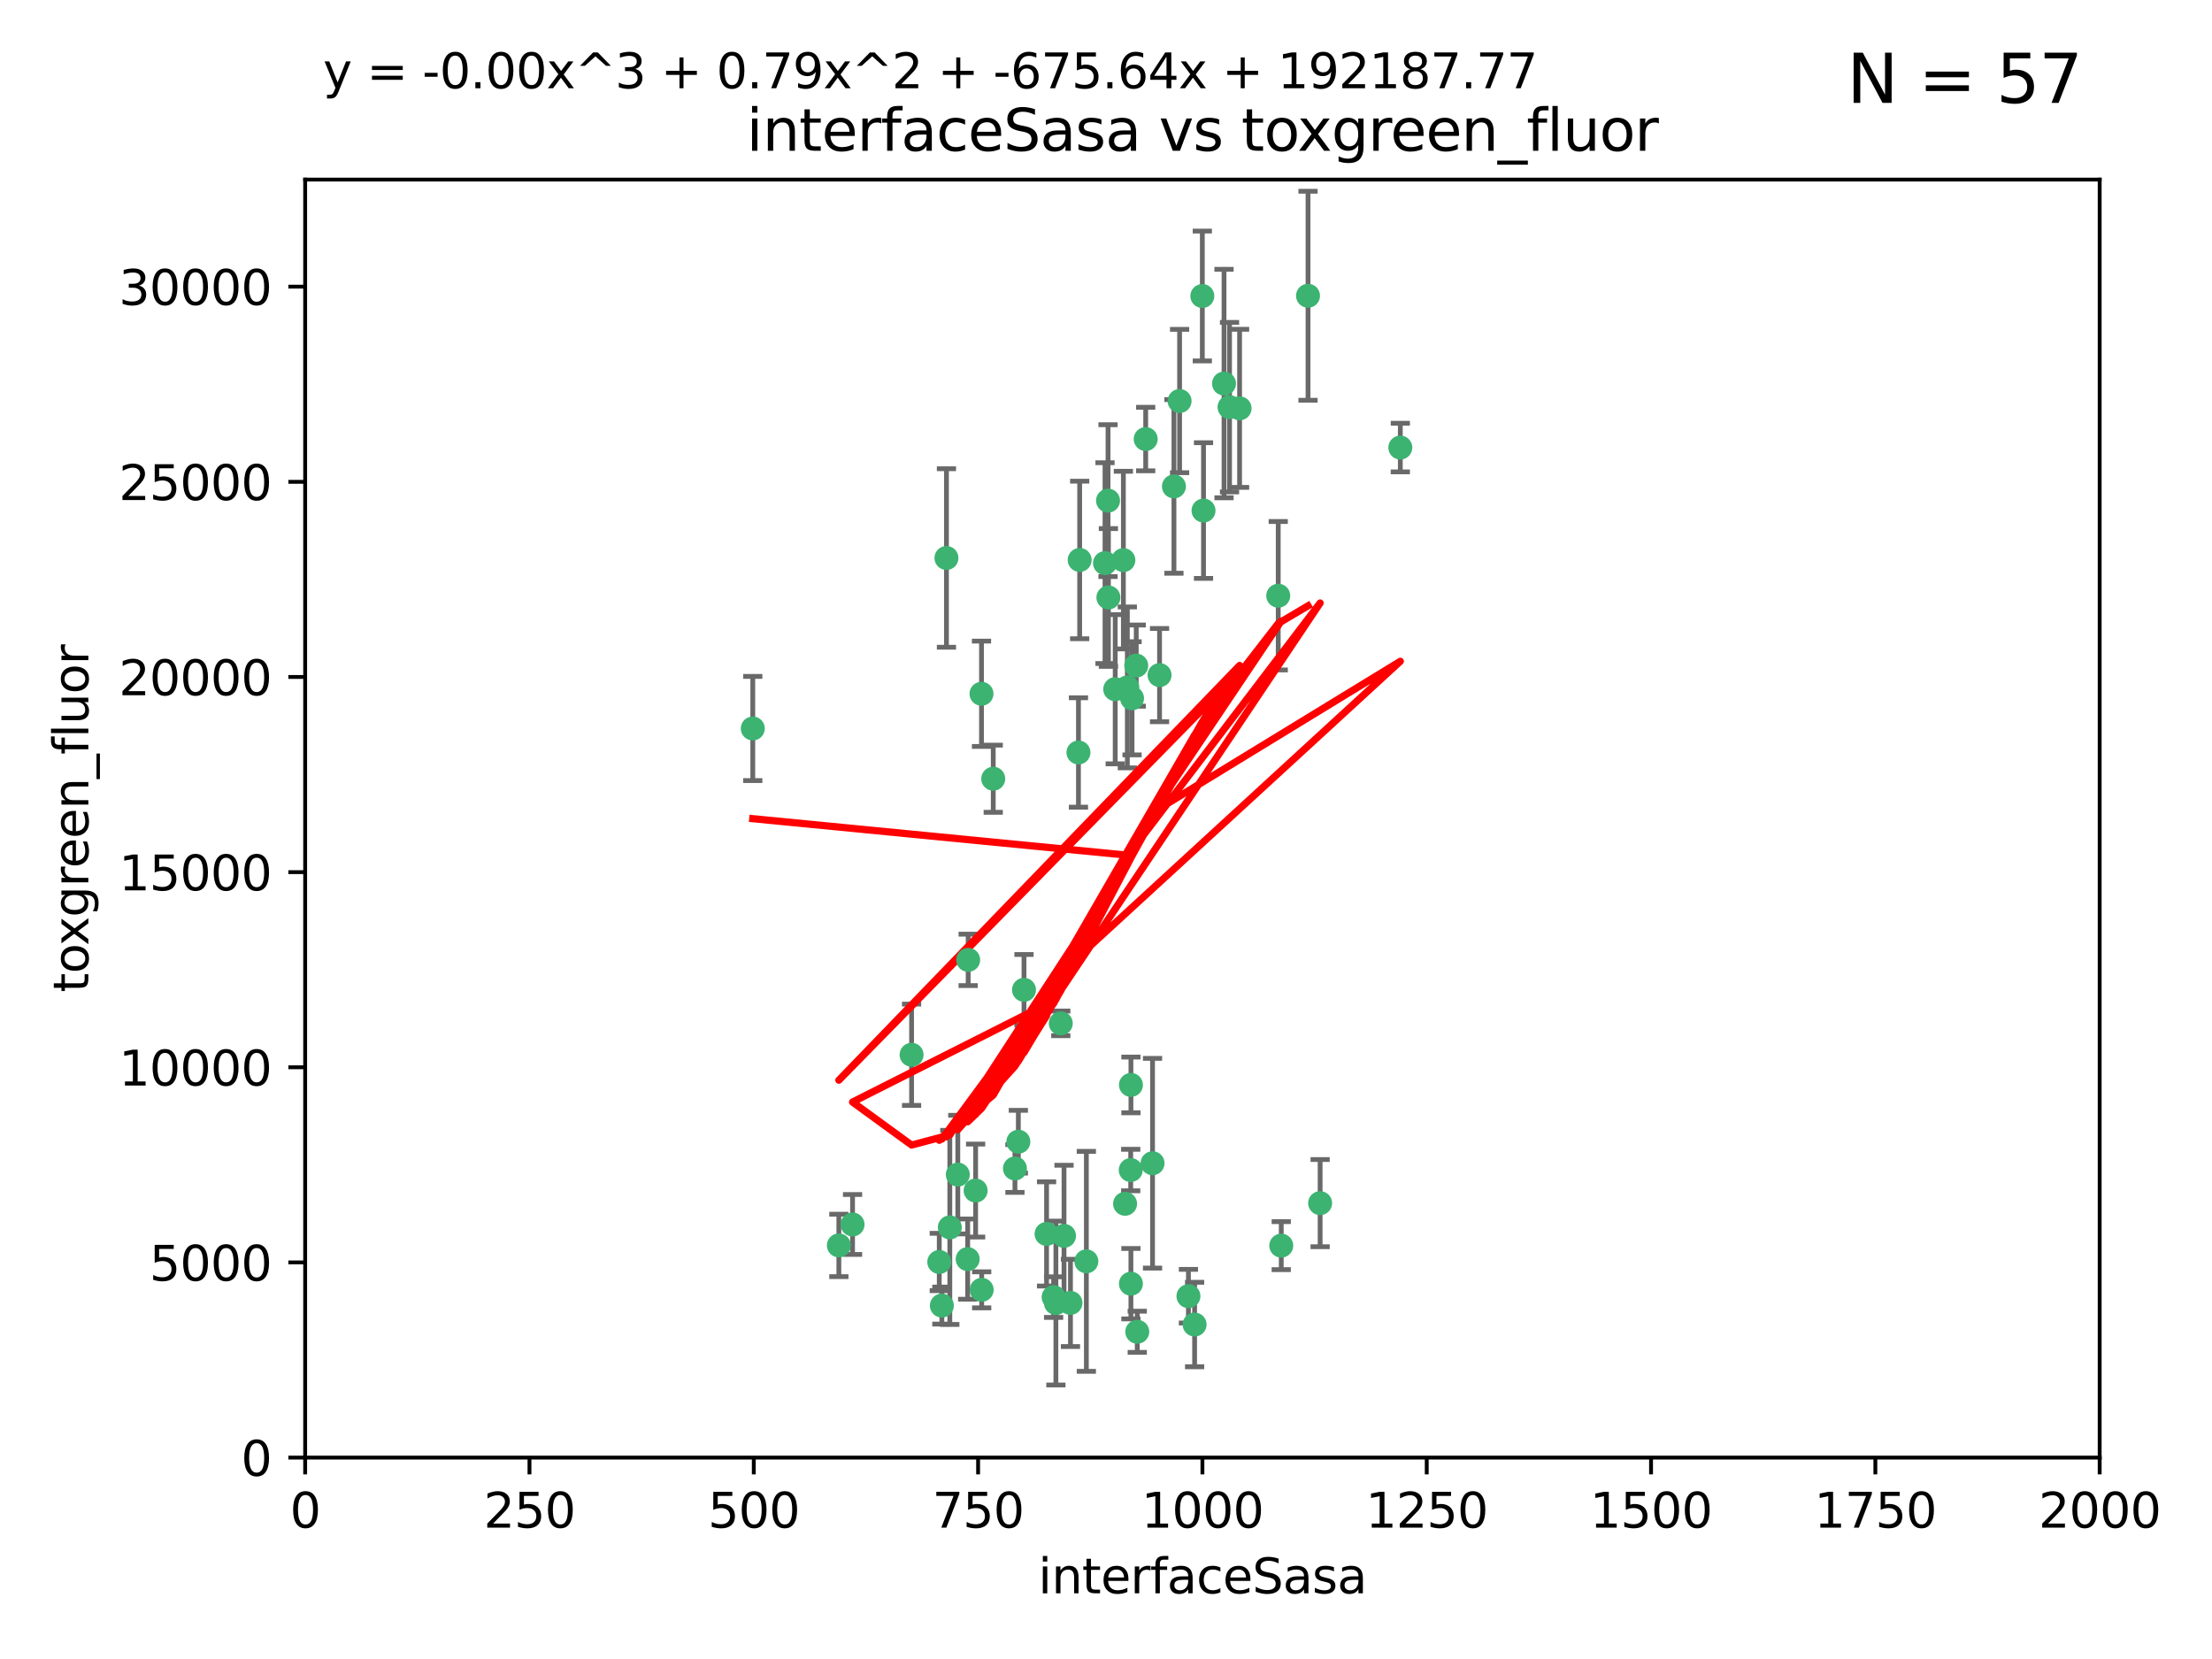 <?xml version="1.0" encoding="utf-8" standalone="no"?>
<!DOCTYPE svg PUBLIC "-//W3C//DTD SVG 1.1//EN"
  "http://www.w3.org/Graphics/SVG/1.1/DTD/svg11.dtd">
<svg xmlns:xlink="http://www.w3.org/1999/xlink" width="460.8pt" height="345.6pt" viewBox="0 0 460.8 345.6" xmlns="http://www.w3.org/2000/svg" version="1.1">
 <defs>
  <style type="text/css">*{stroke-linejoin: round; stroke-linecap: butt}</style>
 </defs>
 <g id="figure_1">
  <g id="patch_1">
   <path d="M 0 345.6 
L 460.8 345.6 
L 460.8 0 
L 0 0 
z
" style="fill: #ffffff"/>
  </g>
  <g id="axes_1">
   <g id="patch_2">
    <path d="M 63.571 303.64 
L 437.4 303.64 
L 437.4 37.411 
L 63.571 37.411 
z
" style="fill: #ffffff"/>
   </g>
   <g id="PathCollection_1">
    <defs>
     <path id="m938a0f639f" d="M 0 1.118 
C 0.297 1.118 0.581 1 0.791 0.791 
C 1 0.581 1.118 0.297 1.118 0 
C 1.118 -0.297 1 -0.581 0.791 -0.791 
C 0.581 -1 0.297 -1.118 0 -1.118 
C -0.297 -1.118 -0.581 -1 -0.791 -0.791 
C -1 -0.581 -1.118 -0.297 -1.118 0 
C -1.118 0.297 -1 0.581 -0.791 0.791 
C -0.581 1 -0.297 1.118 0 1.118 
z
" style="stroke: #3cb371"/>
    </defs>
    <g clip-path="url(#p822c882120)">
     <use xlink:href="#m938a0f639f" x="272.484" y="61.614" style="fill: #3cb371; stroke: #3cb371"/>
     <use xlink:href="#m938a0f639f" x="266.28" y="124.1" style="fill: #3cb371; stroke: #3cb371"/>
     <use xlink:href="#m938a0f639f" x="250.716" y="106.358" style="fill: #3cb371; stroke: #3cb371"/>
     <use xlink:href="#m938a0f639f" x="254.987" y="79.9" style="fill: #3cb371; stroke: #3cb371"/>
     <use xlink:href="#m938a0f639f" x="174.75" y="259.442" style="fill: #3cb371; stroke: #3cb371"/>
     <use xlink:href="#m938a0f639f" x="258.229" y="85.062" style="fill: #3cb371; stroke: #3cb371"/>
     <use xlink:href="#m938a0f639f" x="241.557" y="140.634" style="fill: #3cb371; stroke: #3cb371"/>
     <use xlink:href="#m938a0f639f" x="230.194" y="117.306" style="fill: #3cb371; stroke: #3cb371"/>
     <use xlink:href="#m938a0f639f" x="244.553" y="101.33" style="fill: #3cb371; stroke: #3cb371"/>
     <use xlink:href="#m938a0f639f" x="232.318" y="143.574" style="fill: #3cb371; stroke: #3cb371"/>
     <use xlink:href="#m938a0f639f" x="256.134" y="84.817" style="fill: #3cb371; stroke: #3cb371"/>
     <use xlink:href="#m938a0f639f" x="234.02" y="116.682" style="fill: #3cb371; stroke: #3cb371"/>
     <use xlink:href="#m938a0f639f" x="238.669" y="91.463" style="fill: #3cb371; stroke: #3cb371"/>
     <use xlink:href="#m938a0f639f" x="245.731" y="83.54" style="fill: #3cb371; stroke: #3cb371"/>
     <use xlink:href="#m938a0f639f" x="266.908" y="259.488" style="fill: #3cb371; stroke: #3cb371"/>
     <use xlink:href="#m938a0f639f" x="240.095" y="242.324" style="fill: #3cb371; stroke: #3cb371"/>
     <use xlink:href="#m938a0f639f" x="291.711" y="93.237" style="fill: #3cb371; stroke: #3cb371"/>
     <use xlink:href="#m938a0f639f" x="224.916" y="116.65" style="fill: #3cb371; stroke: #3cb371"/>
     <use xlink:href="#m938a0f639f" x="250.465" y="61.664" style="fill: #3cb371; stroke: #3cb371"/>
     <use xlink:href="#m938a0f639f" x="204.462" y="144.527" style="fill: #3cb371; stroke: #3cb371"/>
     <use xlink:href="#m938a0f639f" x="201.688" y="199.958" style="fill: #3cb371; stroke: #3cb371"/>
     <use xlink:href="#m938a0f639f" x="230.822" y="104.293" style="fill: #3cb371; stroke: #3cb371"/>
     <use xlink:href="#m938a0f639f" x="224.662" y="156.754" style="fill: #3cb371; stroke: #3cb371"/>
     <use xlink:href="#m938a0f639f" x="204.503" y="268.694" style="fill: #3cb371; stroke: #3cb371"/>
     <use xlink:href="#m938a0f639f" x="275.007" y="250.635" style="fill: #3cb371; stroke: #3cb371"/>
     <use xlink:href="#m938a0f639f" x="236.699" y="138.657" style="fill: #3cb371; stroke: #3cb371"/>
     <use xlink:href="#m938a0f639f" x="230.901" y="124.464" style="fill: #3cb371; stroke: #3cb371"/>
     <use xlink:href="#m938a0f639f" x="234.375" y="250.767" style="fill: #3cb371; stroke: #3cb371"/>
     <use xlink:href="#m938a0f639f" x="221.654" y="257.451" style="fill: #3cb371; stroke: #3cb371"/>
     <use xlink:href="#m938a0f639f" x="212.14" y="237.838" style="fill: #3cb371; stroke: #3cb371"/>
     <use xlink:href="#m938a0f639f" x="195.666" y="262.896" style="fill: #3cb371; stroke: #3cb371"/>
     <use xlink:href="#m938a0f639f" x="206.91" y="162.223" style="fill: #3cb371; stroke: #3cb371"/>
     <use xlink:href="#m938a0f639f" x="235.596" y="226.007" style="fill: #3cb371; stroke: #3cb371"/>
     <use xlink:href="#m938a0f639f" x="247.573" y="270.018" style="fill: #3cb371; stroke: #3cb371"/>
     <use xlink:href="#m938a0f639f" x="235.59" y="267.417" style="fill: #3cb371; stroke: #3cb371"/>
     <use xlink:href="#m938a0f639f" x="201.587" y="262.293" style="fill: #3cb371; stroke: #3cb371"/>
     <use xlink:href="#m938a0f639f" x="236.912" y="277.431" style="fill: #3cb371; stroke: #3cb371"/>
     <use xlink:href="#m938a0f639f" x="219.488" y="270.21" style="fill: #3cb371; stroke: #3cb371"/>
     <use xlink:href="#m938a0f639f" x="196.206" y="271.976" style="fill: #3cb371; stroke: #3cb371"/>
     <use xlink:href="#m938a0f639f" x="226.308" y="262.761" style="fill: #3cb371; stroke: #3cb371"/>
     <use xlink:href="#m938a0f639f" x="203.241" y="248.016" style="fill: #3cb371; stroke: #3cb371"/>
     <use xlink:href="#m938a0f639f" x="248.859" y="275.924" style="fill: #3cb371; stroke: #3cb371"/>
     <use xlink:href="#m938a0f639f" x="220.981" y="213.19" style="fill: #3cb371; stroke: #3cb371"/>
     <use xlink:href="#m938a0f639f" x="213.318" y="206.203" style="fill: #3cb371; stroke: #3cb371"/>
     <use xlink:href="#m938a0f639f" x="235.826" y="145.468" style="fill: #3cb371; stroke: #3cb371"/>
     <use xlink:href="#m938a0f639f" x="219.963" y="271.445" style="fill: #3cb371; stroke: #3cb371"/>
     <use xlink:href="#m938a0f639f" x="177.602" y="255.08" style="fill: #3cb371; stroke: #3cb371"/>
     <use xlink:href="#m938a0f639f" x="189.899" y="219.726" style="fill: #3cb371; stroke: #3cb371"/>
     <use xlink:href="#m938a0f639f" x="197.864" y="255.69" style="fill: #3cb371; stroke: #3cb371"/>
     <use xlink:href="#m938a0f639f" x="234.846" y="143.2" style="fill: #3cb371; stroke: #3cb371"/>
     <use xlink:href="#m938a0f639f" x="223" y="271.416" style="fill: #3cb371; stroke: #3cb371"/>
     <use xlink:href="#m938a0f639f" x="197.163" y="116.24" style="fill: #3cb371; stroke: #3cb371"/>
     <use xlink:href="#m938a0f639f" x="218.019" y="257.051" style="fill: #3cb371; stroke: #3cb371"/>
     <use xlink:href="#m938a0f639f" x="211.432" y="243.416" style="fill: #3cb371; stroke: #3cb371"/>
     <use xlink:href="#m938a0f639f" x="199.529" y="244.691" style="fill: #3cb371; stroke: #3cb371"/>
     <use xlink:href="#m938a0f639f" x="235.549" y="243.742" style="fill: #3cb371; stroke: #3cb371"/>
     <use xlink:href="#m938a0f639f" x="156.817" y="151.755" style="fill: #3cb371; stroke: #3cb371"/>
    </g>
   </g>
   <g id="matplotlib.axis_1">
    <g id="xtick_1">
     <g id="line2d_1">
      <defs>
       <path id="mab6f83a960" d="M 0 0 
L 0 3.5 
" style="stroke: #000000; stroke-width: 0.8"/>
      </defs>
      <g>
       <use xlink:href="#mab6f83a960" x="63.571" y="303.64" style="stroke: #000000; stroke-width: 0.8"/>
      </g>
     </g>
     <g id="text_1">
      <!-- 0 -->
      <g transform="translate(60.39 318.238)scale(0.1 -0.1)">
       <defs>
        <path id="DejaVuSans-30" d="M 2034 4250 
Q 1547 4250 1301 3770 
Q 1056 3291 1056 2328 
Q 1056 1369 1301 889 
Q 1547 409 2034 409 
Q 2525 409 2770 889 
Q 3016 1369 3016 2328 
Q 3016 3291 2770 3770 
Q 2525 4250 2034 4250 
z
M 2034 4750 
Q 2819 4750 3233 4129 
Q 3647 3509 3647 2328 
Q 3647 1150 3233 529 
Q 2819 -91 2034 -91 
Q 1250 -91 836 529 
Q 422 1150 422 2328 
Q 422 3509 836 4129 
Q 1250 4750 2034 4750 
z
" transform="scale(0.016)"/>
       </defs>
       <use xlink:href="#DejaVuSans-30"/>
      </g>
     </g>
    </g>
    <g id="xtick_2">
     <g id="line2d_2">
      <g>
       <use xlink:href="#mab6f83a960" x="110.3" y="303.64" style="stroke: #000000; stroke-width: 0.8"/>
      </g>
     </g>
     <g id="text_2">
      <!-- 250 -->
      <g transform="translate(100.756 318.238)scale(0.1 -0.1)">
       <defs>
        <path id="DejaVuSans-32" d="M 1228 531 
L 3431 531 
L 3431 0 
L 469 0 
L 469 531 
Q 828 903 1448 1529 
Q 2069 2156 2228 2338 
Q 2531 2678 2651 2914 
Q 2772 3150 2772 3378 
Q 2772 3750 2511 3984 
Q 2250 4219 1831 4219 
Q 1534 4219 1204 4116 
Q 875 4013 500 3803 
L 500 4441 
Q 881 4594 1212 4672 
Q 1544 4750 1819 4750 
Q 2544 4750 2975 4387 
Q 3406 4025 3406 3419 
Q 3406 3131 3298 2873 
Q 3191 2616 2906 2266 
Q 2828 2175 2409 1742 
Q 1991 1309 1228 531 
z
" transform="scale(0.016)"/>
        <path id="DejaVuSans-35" d="M 691 4666 
L 3169 4666 
L 3169 4134 
L 1269 4134 
L 1269 2991 
Q 1406 3038 1543 3061 
Q 1681 3084 1819 3084 
Q 2600 3084 3056 2656 
Q 3513 2228 3513 1497 
Q 3513 744 3044 326 
Q 2575 -91 1722 -91 
Q 1428 -91 1123 -41 
Q 819 9 494 109 
L 494 744 
Q 775 591 1075 516 
Q 1375 441 1709 441 
Q 2250 441 2565 725 
Q 2881 1009 2881 1497 
Q 2881 1984 2565 2268 
Q 2250 2553 1709 2553 
Q 1456 2553 1204 2497 
Q 953 2441 691 2322 
L 691 4666 
z
" transform="scale(0.016)"/>
       </defs>
       <use xlink:href="#DejaVuSans-32"/>
       <use xlink:href="#DejaVuSans-35" x="63.623"/>
       <use xlink:href="#DejaVuSans-30" x="127.246"/>
      </g>
     </g>
    </g>
    <g id="xtick_3">
     <g id="line2d_3">
      <g>
       <use xlink:href="#mab6f83a960" x="157.028" y="303.64" style="stroke: #000000; stroke-width: 0.8"/>
      </g>
     </g>
     <g id="text_3">
      <!-- 500 -->
      <g transform="translate(147.485 318.238)scale(0.1 -0.1)">
       <use xlink:href="#DejaVuSans-35"/>
       <use xlink:href="#DejaVuSans-30" x="63.623"/>
       <use xlink:href="#DejaVuSans-30" x="127.246"/>
      </g>
     </g>
    </g>
    <g id="xtick_4">
     <g id="line2d_4">
      <g>
       <use xlink:href="#mab6f83a960" x="203.757" y="303.64" style="stroke: #000000; stroke-width: 0.8"/>
      </g>
     </g>
     <g id="text_4">
      <!-- 750 -->
      <g transform="translate(194.213 318.238)scale(0.1 -0.1)">
       <defs>
        <path id="DejaVuSans-37" d="M 525 4666 
L 3525 4666 
L 3525 4397 
L 1831 0 
L 1172 0 
L 2766 4134 
L 525 4134 
L 525 4666 
z
" transform="scale(0.016)"/>
       </defs>
       <use xlink:href="#DejaVuSans-37"/>
       <use xlink:href="#DejaVuSans-35" x="63.623"/>
       <use xlink:href="#DejaVuSans-30" x="127.246"/>
      </g>
     </g>
    </g>
    <g id="xtick_5">
     <g id="line2d_5">
      <g>
       <use xlink:href="#mab6f83a960" x="250.486" y="303.64" style="stroke: #000000; stroke-width: 0.8"/>
      </g>
     </g>
     <g id="text_5">
      <!-- 1000 -->
      <g transform="translate(237.761 318.238)scale(0.1 -0.1)">
       <defs>
        <path id="DejaVuSans-31" d="M 794 531 
L 1825 531 
L 1825 4091 
L 703 3866 
L 703 4441 
L 1819 4666 
L 2450 4666 
L 2450 531 
L 3481 531 
L 3481 0 
L 794 0 
L 794 531 
z
" transform="scale(0.016)"/>
       </defs>
       <use xlink:href="#DejaVuSans-31"/>
       <use xlink:href="#DejaVuSans-30" x="63.623"/>
       <use xlink:href="#DejaVuSans-30" x="127.246"/>
       <use xlink:href="#DejaVuSans-30" x="190.869"/>
      </g>
     </g>
    </g>
    <g id="xtick_6">
     <g id="line2d_6">
      <g>
       <use xlink:href="#mab6f83a960" x="297.214" y="303.64" style="stroke: #000000; stroke-width: 0.8"/>
      </g>
     </g>
     <g id="text_6">
      <!-- 1250 -->
      <g transform="translate(284.489 318.238)scale(0.1 -0.1)">
       <use xlink:href="#DejaVuSans-31"/>
       <use xlink:href="#DejaVuSans-32" x="63.623"/>
       <use xlink:href="#DejaVuSans-35" x="127.246"/>
       <use xlink:href="#DejaVuSans-30" x="190.869"/>
      </g>
     </g>
    </g>
    <g id="xtick_7">
     <g id="line2d_7">
      <g>
       <use xlink:href="#mab6f83a960" x="343.943" y="303.64" style="stroke: #000000; stroke-width: 0.8"/>
      </g>
     </g>
     <g id="text_7">
      <!-- 1500 -->
      <g transform="translate(331.218 318.238)scale(0.1 -0.1)">
       <use xlink:href="#DejaVuSans-31"/>
       <use xlink:href="#DejaVuSans-35" x="63.623"/>
       <use xlink:href="#DejaVuSans-30" x="127.246"/>
       <use xlink:href="#DejaVuSans-30" x="190.869"/>
      </g>
     </g>
    </g>
    <g id="xtick_8">
     <g id="line2d_8">
      <g>
       <use xlink:href="#mab6f83a960" x="390.671" y="303.64" style="stroke: #000000; stroke-width: 0.8"/>
      </g>
     </g>
     <g id="text_8">
      <!-- 1750 -->
      <g transform="translate(377.946 318.238)scale(0.1 -0.1)">
       <use xlink:href="#DejaVuSans-31"/>
       <use xlink:href="#DejaVuSans-37" x="63.623"/>
       <use xlink:href="#DejaVuSans-35" x="127.246"/>
       <use xlink:href="#DejaVuSans-30" x="190.869"/>
      </g>
     </g>
    </g>
    <g id="xtick_9">
     <g id="line2d_9">
      <g>
       <use xlink:href="#mab6f83a960" x="437.4" y="303.64" style="stroke: #000000; stroke-width: 0.8"/>
      </g>
     </g>
     <g id="text_9">
      <!-- 2000 -->
      <g transform="translate(424.675 318.238)scale(0.1 -0.1)">
       <use xlink:href="#DejaVuSans-32"/>
       <use xlink:href="#DejaVuSans-30" x="63.623"/>
       <use xlink:href="#DejaVuSans-30" x="127.246"/>
       <use xlink:href="#DejaVuSans-30" x="190.869"/>
      </g>
     </g>
    </g>
    <g id="text_10">
     <!-- interfaceSasa -->
     <g transform="translate(216.279 331.917)scale(0.1 -0.1)">
      <defs>
       <path id="DejaVuSans-69" d="M 603 3500 
L 1178 3500 
L 1178 0 
L 603 0 
L 603 3500 
z
M 603 4863 
L 1178 4863 
L 1178 4134 
L 603 4134 
L 603 4863 
z
" transform="scale(0.016)"/>
       <path id="DejaVuSans-6e" d="M 3513 2113 
L 3513 0 
L 2938 0 
L 2938 2094 
Q 2938 2591 2744 2837 
Q 2550 3084 2163 3084 
Q 1697 3084 1428 2787 
Q 1159 2491 1159 1978 
L 1159 0 
L 581 0 
L 581 3500 
L 1159 3500 
L 1159 2956 
Q 1366 3272 1645 3428 
Q 1925 3584 2291 3584 
Q 2894 3584 3203 3211 
Q 3513 2838 3513 2113 
z
" transform="scale(0.016)"/>
       <path id="DejaVuSans-74" d="M 1172 4494 
L 1172 3500 
L 2356 3500 
L 2356 3053 
L 1172 3053 
L 1172 1153 
Q 1172 725 1289 603 
Q 1406 481 1766 481 
L 2356 481 
L 2356 0 
L 1766 0 
Q 1100 0 847 248 
Q 594 497 594 1153 
L 594 3053 
L 172 3053 
L 172 3500 
L 594 3500 
L 594 4494 
L 1172 4494 
z
" transform="scale(0.016)"/>
       <path id="DejaVuSans-65" d="M 3597 1894 
L 3597 1613 
L 953 1613 
Q 991 1019 1311 708 
Q 1631 397 2203 397 
Q 2534 397 2845 478 
Q 3156 559 3463 722 
L 3463 178 
Q 3153 47 2828 -22 
Q 2503 -91 2169 -91 
Q 1331 -91 842 396 
Q 353 884 353 1716 
Q 353 2575 817 3079 
Q 1281 3584 2069 3584 
Q 2775 3584 3186 3129 
Q 3597 2675 3597 1894 
z
M 3022 2063 
Q 3016 2534 2758 2815 
Q 2500 3097 2075 3097 
Q 1594 3097 1305 2825 
Q 1016 2553 972 2059 
L 3022 2063 
z
" transform="scale(0.016)"/>
       <path id="DejaVuSans-72" d="M 2631 2963 
Q 2534 3019 2420 3045 
Q 2306 3072 2169 3072 
Q 1681 3072 1420 2755 
Q 1159 2438 1159 1844 
L 1159 0 
L 581 0 
L 581 3500 
L 1159 3500 
L 1159 2956 
Q 1341 3275 1631 3429 
Q 1922 3584 2338 3584 
Q 2397 3584 2469 3576 
Q 2541 3569 2628 3553 
L 2631 2963 
z
" transform="scale(0.016)"/>
       <path id="DejaVuSans-66" d="M 2375 4863 
L 2375 4384 
L 1825 4384 
Q 1516 4384 1395 4259 
Q 1275 4134 1275 3809 
L 1275 3500 
L 2222 3500 
L 2222 3053 
L 1275 3053 
L 1275 0 
L 697 0 
L 697 3053 
L 147 3053 
L 147 3500 
L 697 3500 
L 697 3744 
Q 697 4328 969 4595 
Q 1241 4863 1831 4863 
L 2375 4863 
z
" transform="scale(0.016)"/>
       <path id="DejaVuSans-61" d="M 2194 1759 
Q 1497 1759 1228 1600 
Q 959 1441 959 1056 
Q 959 750 1161 570 
Q 1363 391 1709 391 
Q 2188 391 2477 730 
Q 2766 1069 2766 1631 
L 2766 1759 
L 2194 1759 
z
M 3341 1997 
L 3341 0 
L 2766 0 
L 2766 531 
Q 2569 213 2275 61 
Q 1981 -91 1556 -91 
Q 1019 -91 701 211 
Q 384 513 384 1019 
Q 384 1609 779 1909 
Q 1175 2209 1959 2209 
L 2766 2209 
L 2766 2266 
Q 2766 2663 2505 2880 
Q 2244 3097 1772 3097 
Q 1472 3097 1187 3025 
Q 903 2953 641 2809 
L 641 3341 
Q 956 3463 1253 3523 
Q 1550 3584 1831 3584 
Q 2591 3584 2966 3190 
Q 3341 2797 3341 1997 
z
" transform="scale(0.016)"/>
       <path id="DejaVuSans-63" d="M 3122 3366 
L 3122 2828 
Q 2878 2963 2633 3030 
Q 2388 3097 2138 3097 
Q 1578 3097 1268 2742 
Q 959 2388 959 1747 
Q 959 1106 1268 751 
Q 1578 397 2138 397 
Q 2388 397 2633 464 
Q 2878 531 3122 666 
L 3122 134 
Q 2881 22 2623 -34 
Q 2366 -91 2075 -91 
Q 1284 -91 818 406 
Q 353 903 353 1747 
Q 353 2603 823 3093 
Q 1294 3584 2113 3584 
Q 2378 3584 2631 3529 
Q 2884 3475 3122 3366 
z
" transform="scale(0.016)"/>
       <path id="DejaVuSans-53" d="M 3425 4513 
L 3425 3897 
Q 3066 4069 2747 4153 
Q 2428 4238 2131 4238 
Q 1616 4238 1336 4038 
Q 1056 3838 1056 3469 
Q 1056 3159 1242 3001 
Q 1428 2844 1947 2747 
L 2328 2669 
Q 3034 2534 3370 2195 
Q 3706 1856 3706 1288 
Q 3706 609 3251 259 
Q 2797 -91 1919 -91 
Q 1588 -91 1214 -16 
Q 841 59 441 206 
L 441 856 
Q 825 641 1194 531 
Q 1563 422 1919 422 
Q 2459 422 2753 634 
Q 3047 847 3047 1241 
Q 3047 1584 2836 1778 
Q 2625 1972 2144 2069 
L 1759 2144 
Q 1053 2284 737 2584 
Q 422 2884 422 3419 
Q 422 4038 858 4394 
Q 1294 4750 2059 4750 
Q 2388 4750 2728 4690 
Q 3069 4631 3425 4513 
z
" transform="scale(0.016)"/>
       <path id="DejaVuSans-73" d="M 2834 3397 
L 2834 2853 
Q 2591 2978 2328 3040 
Q 2066 3103 1784 3103 
Q 1356 3103 1142 2972 
Q 928 2841 928 2578 
Q 928 2378 1081 2264 
Q 1234 2150 1697 2047 
L 1894 2003 
Q 2506 1872 2764 1633 
Q 3022 1394 3022 966 
Q 3022 478 2636 193 
Q 2250 -91 1575 -91 
Q 1294 -91 989 -36 
Q 684 19 347 128 
L 347 722 
Q 666 556 975 473 
Q 1284 391 1588 391 
Q 1994 391 2212 530 
Q 2431 669 2431 922 
Q 2431 1156 2273 1281 
Q 2116 1406 1581 1522 
L 1381 1569 
Q 847 1681 609 1914 
Q 372 2147 372 2553 
Q 372 3047 722 3315 
Q 1072 3584 1716 3584 
Q 2034 3584 2315 3537 
Q 2597 3491 2834 3397 
z
" transform="scale(0.016)"/>
      </defs>
      <use xlink:href="#DejaVuSans-69"/>
      <use xlink:href="#DejaVuSans-6e" x="27.783"/>
      <use xlink:href="#DejaVuSans-74" x="91.162"/>
      <use xlink:href="#DejaVuSans-65" x="130.371"/>
      <use xlink:href="#DejaVuSans-72" x="191.895"/>
      <use xlink:href="#DejaVuSans-66" x="233.008"/>
      <use xlink:href="#DejaVuSans-61" x="268.213"/>
      <use xlink:href="#DejaVuSans-63" x="329.492"/>
      <use xlink:href="#DejaVuSans-65" x="384.473"/>
      <use xlink:href="#DejaVuSans-53" x="445.996"/>
      <use xlink:href="#DejaVuSans-61" x="509.473"/>
      <use xlink:href="#DejaVuSans-73" x="570.752"/>
      <use xlink:href="#DejaVuSans-61" x="622.852"/>
     </g>
    </g>
   </g>
   <g id="matplotlib.axis_2">
    <g id="ytick_1">
     <g id="line2d_10">
      <defs>
       <path id="ma91541c895" d="M 0 0 
L -3.5 0 
" style="stroke: #000000; stroke-width: 0.8"/>
      </defs>
      <g>
       <use xlink:href="#ma91541c895" x="63.571" y="303.64" style="stroke: #000000; stroke-width: 0.8"/>
      </g>
     </g>
     <g id="text_11">
      <!-- 0 -->
      <g transform="translate(50.209 307.439)scale(0.1 -0.1)">
       <use xlink:href="#DejaVuSans-30"/>
      </g>
     </g>
    </g>
    <g id="ytick_2">
     <g id="line2d_11">
      <g>
       <use xlink:href="#ma91541c895" x="63.571" y="262.986" style="stroke: #000000; stroke-width: 0.8"/>
      </g>
     </g>
     <g id="text_12">
      <!-- 5000 -->
      <g transform="translate(31.121 266.786)scale(0.1 -0.1)">
       <use xlink:href="#DejaVuSans-35"/>
       <use xlink:href="#DejaVuSans-30" x="63.623"/>
       <use xlink:href="#DejaVuSans-30" x="127.246"/>
       <use xlink:href="#DejaVuSans-30" x="190.869"/>
      </g>
     </g>
    </g>
    <g id="ytick_3">
     <g id="line2d_12">
      <g>
       <use xlink:href="#ma91541c895" x="63.571" y="222.333" style="stroke: #000000; stroke-width: 0.8"/>
      </g>
     </g>
     <g id="text_13">
      <!-- 10000 -->
      <g transform="translate(24.759 226.132)scale(0.1 -0.1)">
       <use xlink:href="#DejaVuSans-31"/>
       <use xlink:href="#DejaVuSans-30" x="63.623"/>
       <use xlink:href="#DejaVuSans-30" x="127.246"/>
       <use xlink:href="#DejaVuSans-30" x="190.869"/>
       <use xlink:href="#DejaVuSans-30" x="254.492"/>
      </g>
     </g>
    </g>
    <g id="ytick_4">
     <g id="line2d_13">
      <g>
       <use xlink:href="#ma91541c895" x="63.571" y="181.679" style="stroke: #000000; stroke-width: 0.8"/>
      </g>
     </g>
     <g id="text_14">
      <!-- 15000 -->
      <g transform="translate(24.759 185.478)scale(0.1 -0.1)">
       <use xlink:href="#DejaVuSans-31"/>
       <use xlink:href="#DejaVuSans-35" x="63.623"/>
       <use xlink:href="#DejaVuSans-30" x="127.246"/>
       <use xlink:href="#DejaVuSans-30" x="190.869"/>
       <use xlink:href="#DejaVuSans-30" x="254.492"/>
      </g>
     </g>
    </g>
    <g id="ytick_5">
     <g id="line2d_14">
      <g>
       <use xlink:href="#ma91541c895" x="63.571" y="141.026" style="stroke: #000000; stroke-width: 0.8"/>
      </g>
     </g>
     <g id="text_15">
      <!-- 20000 -->
      <g transform="translate(24.759 144.825)scale(0.1 -0.1)">
       <use xlink:href="#DejaVuSans-32"/>
       <use xlink:href="#DejaVuSans-30" x="63.623"/>
       <use xlink:href="#DejaVuSans-30" x="127.246"/>
       <use xlink:href="#DejaVuSans-30" x="190.869"/>
       <use xlink:href="#DejaVuSans-30" x="254.492"/>
      </g>
     </g>
    </g>
    <g id="ytick_6">
     <g id="line2d_15">
      <g>
       <use xlink:href="#ma91541c895" x="63.571" y="100.372" style="stroke: #000000; stroke-width: 0.8"/>
      </g>
     </g>
     <g id="text_16">
      <!-- 25000 -->
      <g transform="translate(24.759 104.171)scale(0.1 -0.1)">
       <use xlink:href="#DejaVuSans-32"/>
       <use xlink:href="#DejaVuSans-35" x="63.623"/>
       <use xlink:href="#DejaVuSans-30" x="127.246"/>
       <use xlink:href="#DejaVuSans-30" x="190.869"/>
       <use xlink:href="#DejaVuSans-30" x="254.492"/>
      </g>
     </g>
    </g>
    <g id="ytick_7">
     <g id="line2d_16">
      <g>
       <use xlink:href="#ma91541c895" x="63.571" y="59.718" style="stroke: #000000; stroke-width: 0.8"/>
      </g>
     </g>
     <g id="text_17">
      <!-- 30000 -->
      <g transform="translate(24.759 63.518)scale(0.1 -0.1)">
       <defs>
        <path id="DejaVuSans-33" d="M 2597 2516 
Q 3050 2419 3304 2112 
Q 3559 1806 3559 1356 
Q 3559 666 3084 287 
Q 2609 -91 1734 -91 
Q 1441 -91 1130 -33 
Q 819 25 488 141 
L 488 750 
Q 750 597 1062 519 
Q 1375 441 1716 441 
Q 2309 441 2620 675 
Q 2931 909 2931 1356 
Q 2931 1769 2642 2001 
Q 2353 2234 1838 2234 
L 1294 2234 
L 1294 2753 
L 1863 2753 
Q 2328 2753 2575 2939 
Q 2822 3125 2822 3475 
Q 2822 3834 2567 4026 
Q 2313 4219 1838 4219 
Q 1578 4219 1281 4162 
Q 984 4106 628 3988 
L 628 4550 
Q 988 4650 1302 4700 
Q 1616 4750 1894 4750 
Q 2613 4750 3031 4423 
Q 3450 4097 3450 3541 
Q 3450 3153 3228 2886 
Q 3006 2619 2597 2516 
z
" transform="scale(0.016)"/>
       </defs>
       <use xlink:href="#DejaVuSans-33"/>
       <use xlink:href="#DejaVuSans-30" x="63.623"/>
       <use xlink:href="#DejaVuSans-30" x="127.246"/>
       <use xlink:href="#DejaVuSans-30" x="190.869"/>
       <use xlink:href="#DejaVuSans-30" x="254.492"/>
      </g>
     </g>
    </g>
    <g id="text_18">
     <!-- toxgreen_fluor -->
     <g transform="translate(18.401 206.72)rotate(-90)scale(0.1 -0.1)">
      <defs>
       <path id="DejaVuSans-6f" d="M 1959 3097 
Q 1497 3097 1228 2736 
Q 959 2375 959 1747 
Q 959 1119 1226 758 
Q 1494 397 1959 397 
Q 2419 397 2687 759 
Q 2956 1122 2956 1747 
Q 2956 2369 2687 2733 
Q 2419 3097 1959 3097 
z
M 1959 3584 
Q 2709 3584 3137 3096 
Q 3566 2609 3566 1747 
Q 3566 888 3137 398 
Q 2709 -91 1959 -91 
Q 1206 -91 779 398 
Q 353 888 353 1747 
Q 353 2609 779 3096 
Q 1206 3584 1959 3584 
z
" transform="scale(0.016)"/>
       <path id="DejaVuSans-78" d="M 3513 3500 
L 2247 1797 
L 3578 0 
L 2900 0 
L 1881 1375 
L 863 0 
L 184 0 
L 1544 1831 
L 300 3500 
L 978 3500 
L 1906 2253 
L 2834 3500 
L 3513 3500 
z
" transform="scale(0.016)"/>
       <path id="DejaVuSans-67" d="M 2906 1791 
Q 2906 2416 2648 2759 
Q 2391 3103 1925 3103 
Q 1463 3103 1205 2759 
Q 947 2416 947 1791 
Q 947 1169 1205 825 
Q 1463 481 1925 481 
Q 2391 481 2648 825 
Q 2906 1169 2906 1791 
z
M 3481 434 
Q 3481 -459 3084 -895 
Q 2688 -1331 1869 -1331 
Q 1566 -1331 1297 -1286 
Q 1028 -1241 775 -1147 
L 775 -588 
Q 1028 -725 1275 -790 
Q 1522 -856 1778 -856 
Q 2344 -856 2625 -561 
Q 2906 -266 2906 331 
L 2906 616 
Q 2728 306 2450 153 
Q 2172 0 1784 0 
Q 1141 0 747 490 
Q 353 981 353 1791 
Q 353 2603 747 3093 
Q 1141 3584 1784 3584 
Q 2172 3584 2450 3431 
Q 2728 3278 2906 2969 
L 2906 3500 
L 3481 3500 
L 3481 434 
z
" transform="scale(0.016)"/>
       <path id="DejaVuSans-5f" d="M 3263 -1063 
L 3263 -1509 
L -63 -1509 
L -63 -1063 
L 3263 -1063 
z
" transform="scale(0.016)"/>
       <path id="DejaVuSans-6c" d="M 603 4863 
L 1178 4863 
L 1178 0 
L 603 0 
L 603 4863 
z
" transform="scale(0.016)"/>
       <path id="DejaVuSans-75" d="M 544 1381 
L 544 3500 
L 1119 3500 
L 1119 1403 
Q 1119 906 1312 657 
Q 1506 409 1894 409 
Q 2359 409 2629 706 
Q 2900 1003 2900 1516 
L 2900 3500 
L 3475 3500 
L 3475 0 
L 2900 0 
L 2900 538 
Q 2691 219 2414 64 
Q 2138 -91 1772 -91 
Q 1169 -91 856 284 
Q 544 659 544 1381 
z
M 1991 3584 
L 1991 3584 
z
" transform="scale(0.016)"/>
      </defs>
      <use xlink:href="#DejaVuSans-74"/>
      <use xlink:href="#DejaVuSans-6f" x="39.209"/>
      <use xlink:href="#DejaVuSans-78" x="97.266"/>
      <use xlink:href="#DejaVuSans-67" x="156.445"/>
      <use xlink:href="#DejaVuSans-72" x="219.922"/>
      <use xlink:href="#DejaVuSans-65" x="258.785"/>
      <use xlink:href="#DejaVuSans-65" x="320.309"/>
      <use xlink:href="#DejaVuSans-6e" x="381.832"/>
      <use xlink:href="#DejaVuSans-5f" x="445.211"/>
      <use xlink:href="#DejaVuSans-66" x="495.211"/>
      <use xlink:href="#DejaVuSans-6c" x="530.416"/>
      <use xlink:href="#DejaVuSans-75" x="558.199"/>
      <use xlink:href="#DejaVuSans-6f" x="621.578"/>
      <use xlink:href="#DejaVuSans-72" x="682.76"/>
     </g>
    </g>
   </g>
   <g id="LineCollection_1">
    <path d="M 272.484 83.38 
L 272.484 39.848 
" clip-path="url(#p822c882120)" style="fill: none; stroke: #696969"/>
    <path d="M 266.28 139.562 
L 266.28 108.638 
" clip-path="url(#p822c882120)" style="fill: none; stroke: #696969"/>
    <path d="M 250.716 120.489 
L 250.716 92.227 
" clip-path="url(#p822c882120)" style="fill: none; stroke: #696969"/>
    <path d="M 254.987 103.698 
L 254.987 56.102 
" clip-path="url(#p822c882120)" style="fill: none; stroke: #696969"/>
    <path d="M 174.75 265.941 
L 174.75 252.944 
" clip-path="url(#p822c882120)" style="fill: none; stroke: #696969"/>
    <path d="M 258.229 101.528 
L 258.229 68.595 
" clip-path="url(#p822c882120)" style="fill: none; stroke: #696969"/>
    <path d="M 241.557 150.349 
L 241.557 130.92 
" clip-path="url(#p822c882120)" style="fill: none; stroke: #696969"/>
    <path d="M 230.194 138.218 
L 230.194 96.393 
" clip-path="url(#p822c882120)" style="fill: none; stroke: #696969"/>
    <path d="M 244.553 119.415 
L 244.553 83.245 
" clip-path="url(#p822c882120)" style="fill: none; stroke: #696969"/>
    <path d="M 232.318 159.116 
L 232.318 128.031 
" clip-path="url(#p822c882120)" style="fill: none; stroke: #696969"/>
    <path d="M 256.134 102.476 
L 256.134 67.157 
" clip-path="url(#p822c882120)" style="fill: none; stroke: #696969"/>
    <path d="M 234.02 135.19 
L 234.02 98.175 
" clip-path="url(#p822c882120)" style="fill: none; stroke: #696969"/>
    <path d="M 238.669 98.075 
L 238.669 84.85 
" clip-path="url(#p822c882120)" style="fill: none; stroke: #696969"/>
    <path d="M 245.731 98.468 
L 245.731 68.613 
" clip-path="url(#p822c882120)" style="fill: none; stroke: #696969"/>
    <path d="M 266.908 264.487 
L 266.908 254.489 
" clip-path="url(#p822c882120)" style="fill: none; stroke: #696969"/>
    <path d="M 240.095 264.166 
L 240.095 220.481 
" clip-path="url(#p822c882120)" style="fill: none; stroke: #696969"/>
    <path d="M 291.711 98.3 
L 291.711 88.175 
" clip-path="url(#p822c882120)" style="fill: none; stroke: #696969"/>
    <path d="M 224.916 133.058 
L 224.916 100.243 
" clip-path="url(#p822c882120)" style="fill: none; stroke: #696969"/>
    <path d="M 250.465 75.185 
L 250.465 48.142 
" clip-path="url(#p822c882120)" style="fill: none; stroke: #696969"/>
    <path d="M 204.462 155.498 
L 204.462 133.556 
" clip-path="url(#p822c882120)" style="fill: none; stroke: #696969"/>
    <path d="M 201.688 205.31 
L 201.688 194.605 
" clip-path="url(#p822c882120)" style="fill: none; stroke: #696969"/>
    <path d="M 230.822 120.111 
L 230.822 88.475 
" clip-path="url(#p822c882120)" style="fill: none; stroke: #696969"/>
    <path d="M 224.662 168.148 
L 224.662 145.359 
" clip-path="url(#p822c882120)" style="fill: none; stroke: #696969"/>
    <path d="M 204.503 272.448 
L 204.503 264.94 
" clip-path="url(#p822c882120)" style="fill: none; stroke: #696969"/>
    <path d="M 275.007 259.717 
L 275.007 241.553 
" clip-path="url(#p822c882120)" style="fill: none; stroke: #696969"/>
    <path d="M 236.699 147.112 
L 236.699 130.202 
" clip-path="url(#p822c882120)" style="fill: none; stroke: #696969"/>
    <path d="M 230.901 138.816 
L 230.901 110.112 
" clip-path="url(#p822c882120)" style="fill: none; stroke: #696969"/>
    <path d="M 234.375 251.458 
L 234.375 250.077 
" clip-path="url(#p822c882120)" style="fill: none; stroke: #696969"/>
    <path d="M 221.654 272.157 
L 221.654 242.746 
" clip-path="url(#p822c882120)" style="fill: none; stroke: #696969"/>
    <path d="M 212.14 244.374 
L 212.14 231.301 
" clip-path="url(#p822c882120)" style="fill: none; stroke: #696969"/>
    <path d="M 195.666 268.864 
L 195.666 256.927 
" clip-path="url(#p822c882120)" style="fill: none; stroke: #696969"/>
    <path d="M 206.91 169.217 
L 206.91 155.229 
" clip-path="url(#p822c882120)" style="fill: none; stroke: #696969"/>
    <path d="M 235.596 231.811 
L 235.596 220.203 
" clip-path="url(#p822c882120)" style="fill: none; stroke: #696969"/>
    <path d="M 247.573 275.607 
L 247.573 264.429 
" clip-path="url(#p822c882120)" style="fill: none; stroke: #696969"/>
    <path d="M 235.59 274.752 
L 235.59 260.081 
" clip-path="url(#p822c882120)" style="fill: none; stroke: #696969"/>
    <path d="M 201.587 270.647 
L 201.587 253.939 
" clip-path="url(#p822c882120)" style="fill: none; stroke: #696969"/>
    <path d="M 236.912 281.719 
L 236.912 273.143 
" clip-path="url(#p822c882120)" style="fill: none; stroke: #696969"/>
    <path d="M 219.488 274.44 
L 219.488 265.981 
" clip-path="url(#p822c882120)" style="fill: none; stroke: #696969"/>
    <path d="M 196.206 275.827 
L 196.206 268.125 
" clip-path="url(#p822c882120)" style="fill: none; stroke: #696969"/>
    <path d="M 226.308 285.673 
L 226.308 239.849 
" clip-path="url(#p822c882120)" style="fill: none; stroke: #696969"/>
    <path d="M 203.241 257.7 
L 203.241 238.331 
" clip-path="url(#p822c882120)" style="fill: none; stroke: #696969"/>
    <path d="M 248.859 284.727 
L 248.859 267.12 
" clip-path="url(#p822c882120)" style="fill: none; stroke: #696969"/>
    <path d="M 220.981 215.762 
L 220.981 210.618 
" clip-path="url(#p822c882120)" style="fill: none; stroke: #696969"/>
    <path d="M 213.318 213.569 
L 213.318 198.836 
" clip-path="url(#p822c882120)" style="fill: none; stroke: #696969"/>
    <path d="M 235.826 157.254 
L 235.826 133.683 
" clip-path="url(#p822c882120)" style="fill: none; stroke: #696969"/>
    <path d="M 219.963 288.513 
L 219.963 254.376 
" clip-path="url(#p822c882120)" style="fill: none; stroke: #696969"/>
    <path d="M 177.602 261.323 
L 177.602 248.837 
" clip-path="url(#p822c882120)" style="fill: none; stroke: #696969"/>
    <path d="M 189.899 230.277 
L 189.899 209.176 
" clip-path="url(#p822c882120)" style="fill: none; stroke: #696969"/>
    <path d="M 197.864 275.904 
L 197.864 235.477 
" clip-path="url(#p822c882120)" style="fill: none; stroke: #696969"/>
    <path d="M 234.846 159.961 
L 234.846 126.439 
" clip-path="url(#p822c882120)" style="fill: none; stroke: #696969"/>
    <path d="M 223 280.503 
L 223 262.329 
" clip-path="url(#p822c882120)" style="fill: none; stroke: #696969"/>
    <path d="M 197.163 134.83 
L 197.163 97.649 
" clip-path="url(#p822c882120)" style="fill: none; stroke: #696969"/>
    <path d="M 218.019 267.904 
L 218.019 246.198 
" clip-path="url(#p822c882120)" style="fill: none; stroke: #696969"/>
    <path d="M 211.432 248.392 
L 211.432 238.44 
" clip-path="url(#p822c882120)" style="fill: none; stroke: #696969"/>
    <path d="M 199.529 257.049 
L 199.529 232.333 
" clip-path="url(#p822c882120)" style="fill: none; stroke: #696969"/>
    <path d="M 235.549 248.063 
L 235.549 239.42 
" clip-path="url(#p822c882120)" style="fill: none; stroke: #696969"/>
    <path d="M 156.817 162.606 
L 156.817 140.905 
" clip-path="url(#p822c882120)" style="fill: none; stroke: #696969"/>
   </g>
   <g id="line2d_17">
    <defs>
     <path id="m5b57286938" d="M 2 0 
L -2 -0 
" style="stroke: #696969"/>
    </defs>
    <g clip-path="url(#p822c882120)">
     <use xlink:href="#m5b57286938" x="272.484" y="83.38" style="fill: #696969; stroke: #696969"/>
     <use xlink:href="#m5b57286938" x="266.28" y="139.562" style="fill: #696969; stroke: #696969"/>
     <use xlink:href="#m5b57286938" x="250.716" y="120.489" style="fill: #696969; stroke: #696969"/>
     <use xlink:href="#m5b57286938" x="254.987" y="103.698" style="fill: #696969; stroke: #696969"/>
     <use xlink:href="#m5b57286938" x="174.75" y="265.941" style="fill: #696969; stroke: #696969"/>
     <use xlink:href="#m5b57286938" x="258.229" y="101.528" style="fill: #696969; stroke: #696969"/>
     <use xlink:href="#m5b57286938" x="241.557" y="150.349" style="fill: #696969; stroke: #696969"/>
     <use xlink:href="#m5b57286938" x="230.194" y="138.218" style="fill: #696969; stroke: #696969"/>
     <use xlink:href="#m5b57286938" x="244.553" y="119.415" style="fill: #696969; stroke: #696969"/>
     <use xlink:href="#m5b57286938" x="232.318" y="159.116" style="fill: #696969; stroke: #696969"/>
     <use xlink:href="#m5b57286938" x="256.134" y="102.476" style="fill: #696969; stroke: #696969"/>
     <use xlink:href="#m5b57286938" x="234.02" y="135.19" style="fill: #696969; stroke: #696969"/>
     <use xlink:href="#m5b57286938" x="238.669" y="98.075" style="fill: #696969; stroke: #696969"/>
     <use xlink:href="#m5b57286938" x="245.731" y="98.468" style="fill: #696969; stroke: #696969"/>
     <use xlink:href="#m5b57286938" x="266.908" y="264.487" style="fill: #696969; stroke: #696969"/>
     <use xlink:href="#m5b57286938" x="240.095" y="264.166" style="fill: #696969; stroke: #696969"/>
     <use xlink:href="#m5b57286938" x="291.711" y="98.3" style="fill: #696969; stroke: #696969"/>
     <use xlink:href="#m5b57286938" x="224.916" y="133.058" style="fill: #696969; stroke: #696969"/>
     <use xlink:href="#m5b57286938" x="250.465" y="75.185" style="fill: #696969; stroke: #696969"/>
     <use xlink:href="#m5b57286938" x="204.462" y="155.498" style="fill: #696969; stroke: #696969"/>
     <use xlink:href="#m5b57286938" x="201.688" y="205.31" style="fill: #696969; stroke: #696969"/>
     <use xlink:href="#m5b57286938" x="230.822" y="120.111" style="fill: #696969; stroke: #696969"/>
     <use xlink:href="#m5b57286938" x="224.662" y="168.148" style="fill: #696969; stroke: #696969"/>
     <use xlink:href="#m5b57286938" x="204.503" y="272.448" style="fill: #696969; stroke: #696969"/>
     <use xlink:href="#m5b57286938" x="275.007" y="259.717" style="fill: #696969; stroke: #696969"/>
     <use xlink:href="#m5b57286938" x="236.699" y="147.112" style="fill: #696969; stroke: #696969"/>
     <use xlink:href="#m5b57286938" x="230.901" y="138.816" style="fill: #696969; stroke: #696969"/>
     <use xlink:href="#m5b57286938" x="234.375" y="251.458" style="fill: #696969; stroke: #696969"/>
     <use xlink:href="#m5b57286938" x="221.654" y="272.157" style="fill: #696969; stroke: #696969"/>
     <use xlink:href="#m5b57286938" x="212.14" y="244.374" style="fill: #696969; stroke: #696969"/>
     <use xlink:href="#m5b57286938" x="195.666" y="268.864" style="fill: #696969; stroke: #696969"/>
     <use xlink:href="#m5b57286938" x="206.91" y="169.217" style="fill: #696969; stroke: #696969"/>
     <use xlink:href="#m5b57286938" x="235.596" y="231.811" style="fill: #696969; stroke: #696969"/>
     <use xlink:href="#m5b57286938" x="247.573" y="275.607" style="fill: #696969; stroke: #696969"/>
     <use xlink:href="#m5b57286938" x="235.59" y="274.752" style="fill: #696969; stroke: #696969"/>
     <use xlink:href="#m5b57286938" x="201.587" y="270.647" style="fill: #696969; stroke: #696969"/>
     <use xlink:href="#m5b57286938" x="236.912" y="281.719" style="fill: #696969; stroke: #696969"/>
     <use xlink:href="#m5b57286938" x="219.488" y="274.44" style="fill: #696969; stroke: #696969"/>
     <use xlink:href="#m5b57286938" x="196.206" y="275.827" style="fill: #696969; stroke: #696969"/>
     <use xlink:href="#m5b57286938" x="226.308" y="285.673" style="fill: #696969; stroke: #696969"/>
     <use xlink:href="#m5b57286938" x="203.241" y="257.7" style="fill: #696969; stroke: #696969"/>
     <use xlink:href="#m5b57286938" x="248.859" y="284.727" style="fill: #696969; stroke: #696969"/>
     <use xlink:href="#m5b57286938" x="220.981" y="215.762" style="fill: #696969; stroke: #696969"/>
     <use xlink:href="#m5b57286938" x="213.318" y="213.569" style="fill: #696969; stroke: #696969"/>
     <use xlink:href="#m5b57286938" x="235.826" y="157.254" style="fill: #696969; stroke: #696969"/>
     <use xlink:href="#m5b57286938" x="219.963" y="288.513" style="fill: #696969; stroke: #696969"/>
     <use xlink:href="#m5b57286938" x="177.602" y="261.323" style="fill: #696969; stroke: #696969"/>
     <use xlink:href="#m5b57286938" x="189.899" y="230.277" style="fill: #696969; stroke: #696969"/>
     <use xlink:href="#m5b57286938" x="197.864" y="275.904" style="fill: #696969; stroke: #696969"/>
     <use xlink:href="#m5b57286938" x="234.846" y="159.961" style="fill: #696969; stroke: #696969"/>
     <use xlink:href="#m5b57286938" x="223" y="280.503" style="fill: #696969; stroke: #696969"/>
     <use xlink:href="#m5b57286938" x="197.163" y="134.83" style="fill: #696969; stroke: #696969"/>
     <use xlink:href="#m5b57286938" x="218.019" y="267.904" style="fill: #696969; stroke: #696969"/>
     <use xlink:href="#m5b57286938" x="211.432" y="248.392" style="fill: #696969; stroke: #696969"/>
     <use xlink:href="#m5b57286938" x="199.529" y="257.049" style="fill: #696969; stroke: #696969"/>
     <use xlink:href="#m5b57286938" x="235.549" y="248.063" style="fill: #696969; stroke: #696969"/>
     <use xlink:href="#m5b57286938" x="156.817" y="162.606" style="fill: #696969; stroke: #696969"/>
    </g>
   </g>
   <g id="line2d_18">
    <g clip-path="url(#p822c882120)">
     <use xlink:href="#m5b57286938" x="272.484" y="39.848" style="fill: #696969; stroke: #696969"/>
     <use xlink:href="#m5b57286938" x="266.28" y="108.638" style="fill: #696969; stroke: #696969"/>
     <use xlink:href="#m5b57286938" x="250.716" y="92.227" style="fill: #696969; stroke: #696969"/>
     <use xlink:href="#m5b57286938" x="254.987" y="56.102" style="fill: #696969; stroke: #696969"/>
     <use xlink:href="#m5b57286938" x="174.75" y="252.944" style="fill: #696969; stroke: #696969"/>
     <use xlink:href="#m5b57286938" x="258.229" y="68.595" style="fill: #696969; stroke: #696969"/>
     <use xlink:href="#m5b57286938" x="241.557" y="130.92" style="fill: #696969; stroke: #696969"/>
     <use xlink:href="#m5b57286938" x="230.194" y="96.393" style="fill: #696969; stroke: #696969"/>
     <use xlink:href="#m5b57286938" x="244.553" y="83.245" style="fill: #696969; stroke: #696969"/>
     <use xlink:href="#m5b57286938" x="232.318" y="128.031" style="fill: #696969; stroke: #696969"/>
     <use xlink:href="#m5b57286938" x="256.134" y="67.157" style="fill: #696969; stroke: #696969"/>
     <use xlink:href="#m5b57286938" x="234.02" y="98.175" style="fill: #696969; stroke: #696969"/>
     <use xlink:href="#m5b57286938" x="238.669" y="84.85" style="fill: #696969; stroke: #696969"/>
     <use xlink:href="#m5b57286938" x="245.731" y="68.613" style="fill: #696969; stroke: #696969"/>
     <use xlink:href="#m5b57286938" x="266.908" y="254.489" style="fill: #696969; stroke: #696969"/>
     <use xlink:href="#m5b57286938" x="240.095" y="220.481" style="fill: #696969; stroke: #696969"/>
     <use xlink:href="#m5b57286938" x="291.711" y="88.175" style="fill: #696969; stroke: #696969"/>
     <use xlink:href="#m5b57286938" x="224.916" y="100.243" style="fill: #696969; stroke: #696969"/>
     <use xlink:href="#m5b57286938" x="250.465" y="48.142" style="fill: #696969; stroke: #696969"/>
     <use xlink:href="#m5b57286938" x="204.462" y="133.556" style="fill: #696969; stroke: #696969"/>
     <use xlink:href="#m5b57286938" x="201.688" y="194.605" style="fill: #696969; stroke: #696969"/>
     <use xlink:href="#m5b57286938" x="230.822" y="88.475" style="fill: #696969; stroke: #696969"/>
     <use xlink:href="#m5b57286938" x="224.662" y="145.359" style="fill: #696969; stroke: #696969"/>
     <use xlink:href="#m5b57286938" x="204.503" y="264.94" style="fill: #696969; stroke: #696969"/>
     <use xlink:href="#m5b57286938" x="275.007" y="241.553" style="fill: #696969; stroke: #696969"/>
     <use xlink:href="#m5b57286938" x="236.699" y="130.202" style="fill: #696969; stroke: #696969"/>
     <use xlink:href="#m5b57286938" x="230.901" y="110.112" style="fill: #696969; stroke: #696969"/>
     <use xlink:href="#m5b57286938" x="234.375" y="250.077" style="fill: #696969; stroke: #696969"/>
     <use xlink:href="#m5b57286938" x="221.654" y="242.746" style="fill: #696969; stroke: #696969"/>
     <use xlink:href="#m5b57286938" x="212.14" y="231.301" style="fill: #696969; stroke: #696969"/>
     <use xlink:href="#m5b57286938" x="195.666" y="256.927" style="fill: #696969; stroke: #696969"/>
     <use xlink:href="#m5b57286938" x="206.91" y="155.229" style="fill: #696969; stroke: #696969"/>
     <use xlink:href="#m5b57286938" x="235.596" y="220.203" style="fill: #696969; stroke: #696969"/>
     <use xlink:href="#m5b57286938" x="247.573" y="264.429" style="fill: #696969; stroke: #696969"/>
     <use xlink:href="#m5b57286938" x="235.59" y="260.081" style="fill: #696969; stroke: #696969"/>
     <use xlink:href="#m5b57286938" x="201.587" y="253.939" style="fill: #696969; stroke: #696969"/>
     <use xlink:href="#m5b57286938" x="236.912" y="273.143" style="fill: #696969; stroke: #696969"/>
     <use xlink:href="#m5b57286938" x="219.488" y="265.981" style="fill: #696969; stroke: #696969"/>
     <use xlink:href="#m5b57286938" x="196.206" y="268.125" style="fill: #696969; stroke: #696969"/>
     <use xlink:href="#m5b57286938" x="226.308" y="239.849" style="fill: #696969; stroke: #696969"/>
     <use xlink:href="#m5b57286938" x="203.241" y="238.331" style="fill: #696969; stroke: #696969"/>
     <use xlink:href="#m5b57286938" x="248.859" y="267.12" style="fill: #696969; stroke: #696969"/>
     <use xlink:href="#m5b57286938" x="220.981" y="210.618" style="fill: #696969; stroke: #696969"/>
     <use xlink:href="#m5b57286938" x="213.318" y="198.836" style="fill: #696969; stroke: #696969"/>
     <use xlink:href="#m5b57286938" x="235.826" y="133.683" style="fill: #696969; stroke: #696969"/>
     <use xlink:href="#m5b57286938" x="219.963" y="254.376" style="fill: #696969; stroke: #696969"/>
     <use xlink:href="#m5b57286938" x="177.602" y="248.837" style="fill: #696969; stroke: #696969"/>
     <use xlink:href="#m5b57286938" x="189.899" y="209.176" style="fill: #696969; stroke: #696969"/>
     <use xlink:href="#m5b57286938" x="197.864" y="235.477" style="fill: #696969; stroke: #696969"/>
     <use xlink:href="#m5b57286938" x="234.846" y="126.439" style="fill: #696969; stroke: #696969"/>
     <use xlink:href="#m5b57286938" x="223" y="262.329" style="fill: #696969; stroke: #696969"/>
     <use xlink:href="#m5b57286938" x="197.163" y="97.649" style="fill: #696969; stroke: #696969"/>
     <use xlink:href="#m5b57286938" x="218.019" y="246.198" style="fill: #696969; stroke: #696969"/>
     <use xlink:href="#m5b57286938" x="211.432" y="238.44" style="fill: #696969; stroke: #696969"/>
     <use xlink:href="#m5b57286938" x="199.529" y="232.333" style="fill: #696969; stroke: #696969"/>
     <use xlink:href="#m5b57286938" x="235.549" y="239.42" style="fill: #696969; stroke: #696969"/>
     <use xlink:href="#m5b57286938" x="156.817" y="140.905" style="fill: #696969; stroke: #696969"/>
    </g>
   </g>
   <g id="line2d_19">
    <path d="M 272.484 126.206 
L 266.28 129.876 
L 250.716 149.945 
L 254.987 143.197 
L 174.75 225.025 
L 258.229 138.629 
L 241.557 166.481 
L 230.194 188.82 
L 244.553 160.831 
L 232.318 184.622 
L 256.134 141.521 
L 234.02 181.246 
L 238.669 172.074 
L 245.731 158.666 
L 266.908 129.371 
L 240.095 169.297 
L 291.711 137.759 
L 224.916 199.065 
L 250.465 150.363 
L 204.462 230.907 
L 201.688 233.6 
L 230.822 187.581 
L 224.662 199.547 
L 204.503 230.864 
L 275.007 125.613 
L 236.699 175.945 
L 230.901 187.426 
L 234.375 180.542 
L 221.654 205.153 
L 212.14 221.058 
L 195.666 237.548 
L 206.91 228.125 
L 235.596 178.124 
L 247.573 155.351 
L 235.59 178.135 
L 201.587 233.688 
L 236.912 175.524 
L 219.488 209.048 
L 196.206 237.309 
L 226.308 196.4 
L 203.241 232.155 
L 248.859 153.098 
L 220.981 206.377 
L 213.318 219.28 
L 235.826 177.669 
L 219.963 208.206 
L 177.602 229.581 
L 189.899 238.535 
L 197.864 236.428 
L 234.846 179.608 
L 223 202.67 
L 197.163 236.827 
L 218.019 211.609 
L 211.432 222.097 
L 199.529 235.329 
L 235.549 178.216 
L 156.817 170.545 
" clip-path="url(#p822c882120)" style="fill: none; stroke: #ff0000; stroke-width: 1.5; stroke-linecap: square"/>
   </g>
   <g id="line2d_20">
    <defs>
     <path id="mafc20f58bf" d="M 0 2 
C 0.53 2 1.039 1.789 1.414 1.414 
C 1.789 1.039 2 0.53 2 0 
C 2 -0.53 1.789 -1.039 1.414 -1.414 
C 1.039 -1.789 0.53 -2 0 -2 
C -0.53 -2 -1.039 -1.789 -1.414 -1.414 
C -1.789 -1.039 -2 -0.53 -2 0 
C -2 0.53 -1.789 1.039 -1.414 1.414 
C -1.039 1.789 -0.53 2 0 2 
z
" style="stroke: #3cb371"/>
    </defs>
    <g clip-path="url(#p822c882120)">
     <use xlink:href="#mafc20f58bf" x="272.484" y="61.614" style="fill: #3cb371; stroke: #3cb371"/>
     <use xlink:href="#mafc20f58bf" x="266.28" y="124.1" style="fill: #3cb371; stroke: #3cb371"/>
     <use xlink:href="#mafc20f58bf" x="250.716" y="106.358" style="fill: #3cb371; stroke: #3cb371"/>
     <use xlink:href="#mafc20f58bf" x="254.987" y="79.9" style="fill: #3cb371; stroke: #3cb371"/>
     <use xlink:href="#mafc20f58bf" x="174.75" y="259.442" style="fill: #3cb371; stroke: #3cb371"/>
     <use xlink:href="#mafc20f58bf" x="258.229" y="85.062" style="fill: #3cb371; stroke: #3cb371"/>
     <use xlink:href="#mafc20f58bf" x="241.557" y="140.634" style="fill: #3cb371; stroke: #3cb371"/>
     <use xlink:href="#mafc20f58bf" x="230.194" y="117.306" style="fill: #3cb371; stroke: #3cb371"/>
     <use xlink:href="#mafc20f58bf" x="244.553" y="101.33" style="fill: #3cb371; stroke: #3cb371"/>
     <use xlink:href="#mafc20f58bf" x="232.318" y="143.574" style="fill: #3cb371; stroke: #3cb371"/>
     <use xlink:href="#mafc20f58bf" x="256.134" y="84.817" style="fill: #3cb371; stroke: #3cb371"/>
     <use xlink:href="#mafc20f58bf" x="234.02" y="116.682" style="fill: #3cb371; stroke: #3cb371"/>
     <use xlink:href="#mafc20f58bf" x="238.669" y="91.463" style="fill: #3cb371; stroke: #3cb371"/>
     <use xlink:href="#mafc20f58bf" x="245.731" y="83.54" style="fill: #3cb371; stroke: #3cb371"/>
     <use xlink:href="#mafc20f58bf" x="266.908" y="259.488" style="fill: #3cb371; stroke: #3cb371"/>
     <use xlink:href="#mafc20f58bf" x="240.095" y="242.324" style="fill: #3cb371; stroke: #3cb371"/>
     <use xlink:href="#mafc20f58bf" x="291.711" y="93.237" style="fill: #3cb371; stroke: #3cb371"/>
     <use xlink:href="#mafc20f58bf" x="224.916" y="116.65" style="fill: #3cb371; stroke: #3cb371"/>
     <use xlink:href="#mafc20f58bf" x="250.465" y="61.664" style="fill: #3cb371; stroke: #3cb371"/>
     <use xlink:href="#mafc20f58bf" x="204.462" y="144.527" style="fill: #3cb371; stroke: #3cb371"/>
     <use xlink:href="#mafc20f58bf" x="201.688" y="199.958" style="fill: #3cb371; stroke: #3cb371"/>
     <use xlink:href="#mafc20f58bf" x="230.822" y="104.293" style="fill: #3cb371; stroke: #3cb371"/>
     <use xlink:href="#mafc20f58bf" x="224.662" y="156.754" style="fill: #3cb371; stroke: #3cb371"/>
     <use xlink:href="#mafc20f58bf" x="204.503" y="268.694" style="fill: #3cb371; stroke: #3cb371"/>
     <use xlink:href="#mafc20f58bf" x="275.007" y="250.635" style="fill: #3cb371; stroke: #3cb371"/>
     <use xlink:href="#mafc20f58bf" x="236.699" y="138.657" style="fill: #3cb371; stroke: #3cb371"/>
     <use xlink:href="#mafc20f58bf" x="230.901" y="124.464" style="fill: #3cb371; stroke: #3cb371"/>
     <use xlink:href="#mafc20f58bf" x="234.375" y="250.767" style="fill: #3cb371; stroke: #3cb371"/>
     <use xlink:href="#mafc20f58bf" x="221.654" y="257.451" style="fill: #3cb371; stroke: #3cb371"/>
     <use xlink:href="#mafc20f58bf" x="212.14" y="237.838" style="fill: #3cb371; stroke: #3cb371"/>
     <use xlink:href="#mafc20f58bf" x="195.666" y="262.896" style="fill: #3cb371; stroke: #3cb371"/>
     <use xlink:href="#mafc20f58bf" x="206.91" y="162.223" style="fill: #3cb371; stroke: #3cb371"/>
     <use xlink:href="#mafc20f58bf" x="235.596" y="226.007" style="fill: #3cb371; stroke: #3cb371"/>
     <use xlink:href="#mafc20f58bf" x="247.573" y="270.018" style="fill: #3cb371; stroke: #3cb371"/>
     <use xlink:href="#mafc20f58bf" x="235.59" y="267.417" style="fill: #3cb371; stroke: #3cb371"/>
     <use xlink:href="#mafc20f58bf" x="201.587" y="262.293" style="fill: #3cb371; stroke: #3cb371"/>
     <use xlink:href="#mafc20f58bf" x="236.912" y="277.431" style="fill: #3cb371; stroke: #3cb371"/>
     <use xlink:href="#mafc20f58bf" x="219.488" y="270.21" style="fill: #3cb371; stroke: #3cb371"/>
     <use xlink:href="#mafc20f58bf" x="196.206" y="271.976" style="fill: #3cb371; stroke: #3cb371"/>
     <use xlink:href="#mafc20f58bf" x="226.308" y="262.761" style="fill: #3cb371; stroke: #3cb371"/>
     <use xlink:href="#mafc20f58bf" x="203.241" y="248.016" style="fill: #3cb371; stroke: #3cb371"/>
     <use xlink:href="#mafc20f58bf" x="248.859" y="275.924" style="fill: #3cb371; stroke: #3cb371"/>
     <use xlink:href="#mafc20f58bf" x="220.981" y="213.19" style="fill: #3cb371; stroke: #3cb371"/>
     <use xlink:href="#mafc20f58bf" x="213.318" y="206.203" style="fill: #3cb371; stroke: #3cb371"/>
     <use xlink:href="#mafc20f58bf" x="235.826" y="145.468" style="fill: #3cb371; stroke: #3cb371"/>
     <use xlink:href="#mafc20f58bf" x="219.963" y="271.445" style="fill: #3cb371; stroke: #3cb371"/>
     <use xlink:href="#mafc20f58bf" x="177.602" y="255.08" style="fill: #3cb371; stroke: #3cb371"/>
     <use xlink:href="#mafc20f58bf" x="189.899" y="219.726" style="fill: #3cb371; stroke: #3cb371"/>
     <use xlink:href="#mafc20f58bf" x="197.864" y="255.69" style="fill: #3cb371; stroke: #3cb371"/>
     <use xlink:href="#mafc20f58bf" x="234.846" y="143.2" style="fill: #3cb371; stroke: #3cb371"/>
     <use xlink:href="#mafc20f58bf" x="223" y="271.416" style="fill: #3cb371; stroke: #3cb371"/>
     <use xlink:href="#mafc20f58bf" x="197.163" y="116.24" style="fill: #3cb371; stroke: #3cb371"/>
     <use xlink:href="#mafc20f58bf" x="218.019" y="257.051" style="fill: #3cb371; stroke: #3cb371"/>
     <use xlink:href="#mafc20f58bf" x="211.432" y="243.416" style="fill: #3cb371; stroke: #3cb371"/>
     <use xlink:href="#mafc20f58bf" x="199.529" y="244.691" style="fill: #3cb371; stroke: #3cb371"/>
     <use xlink:href="#mafc20f58bf" x="235.549" y="243.742" style="fill: #3cb371; stroke: #3cb371"/>
     <use xlink:href="#mafc20f58bf" x="156.817" y="151.755" style="fill: #3cb371; stroke: #3cb371"/>
    </g>
   </g>
   <g id="patch_3">
    <path d="M 63.571 303.64 
L 63.571 37.411 
" style="fill: none; stroke: #000000; stroke-width: 0.8; stroke-linejoin: miter; stroke-linecap: square"/>
   </g>
   <g id="patch_4">
    <path d="M 437.4 303.64 
L 437.4 37.411 
" style="fill: none; stroke: #000000; stroke-width: 0.8; stroke-linejoin: miter; stroke-linecap: square"/>
   </g>
   <g id="patch_5">
    <path d="M 63.571 303.64 
L 437.4 303.64 
" style="fill: none; stroke: #000000; stroke-width: 0.8; stroke-linejoin: miter; stroke-linecap: square"/>
   </g>
   <g id="patch_6">
    <path d="M 63.571 37.411 
L 437.4 37.411 
" style="fill: none; stroke: #000000; stroke-width: 0.8; stroke-linejoin: miter; stroke-linecap: square"/>
   </g>
   <g id="text_19">
    <!-- N = 57 -->
    <g transform="translate(384.743 21.426)scale(0.14 -0.14)">
     <defs>
      <path id="DejaVuSans-4e" d="M 628 4666 
L 1478 4666 
L 3547 763 
L 3547 4666 
L 4159 4666 
L 4159 0 
L 3309 0 
L 1241 3903 
L 1241 0 
L 628 0 
L 628 4666 
z
" transform="scale(0.016)"/>
      <path id="DejaVuSans-20" transform="scale(0.016)"/>
      <path id="DejaVuSans-3d" d="M 678 2906 
L 4684 2906 
L 4684 2381 
L 678 2381 
L 678 2906 
z
M 678 1631 
L 4684 1631 
L 4684 1100 
L 678 1100 
L 678 1631 
z
" transform="scale(0.016)"/>
     </defs>
     <use xlink:href="#DejaVuSans-4e"/>
     <use xlink:href="#DejaVuSans-20" x="74.805"/>
     <use xlink:href="#DejaVuSans-3d" x="106.592"/>
     <use xlink:href="#DejaVuSans-20" x="190.381"/>
     <use xlink:href="#DejaVuSans-35" x="222.168"/>
     <use xlink:href="#DejaVuSans-37" x="285.791"/>
    </g>
   </g>
   <g id="text_20">
    <!-- y = -0.00x^3 + 0.79x^2 + -675.64x + 192187.77 -->
    <g transform="translate(67.31 18.387)scale(0.1 -0.1)">
     <defs>
      <path id="DejaVuSans-79" d="M 2059 -325 
Q 1816 -950 1584 -1140 
Q 1353 -1331 966 -1331 
L 506 -1331 
L 506 -850 
L 844 -850 
Q 1081 -850 1212 -737 
Q 1344 -625 1503 -206 
L 1606 56 
L 191 3500 
L 800 3500 
L 1894 763 
L 2988 3500 
L 3597 3500 
L 2059 -325 
z
" transform="scale(0.016)"/>
      <path id="DejaVuSans-2d" d="M 313 2009 
L 1997 2009 
L 1997 1497 
L 313 1497 
L 313 2009 
z
" transform="scale(0.016)"/>
      <path id="DejaVuSans-2e" d="M 684 794 
L 1344 794 
L 1344 0 
L 684 0 
L 684 794 
z
" transform="scale(0.016)"/>
      <path id="DejaVuSans-5e" d="M 2988 4666 
L 4684 2925 
L 4056 2925 
L 2681 4159 
L 1306 2925 
L 678 2925 
L 2375 4666 
L 2988 4666 
z
" transform="scale(0.016)"/>
      <path id="DejaVuSans-2b" d="M 2944 4013 
L 2944 2272 
L 4684 2272 
L 4684 1741 
L 2944 1741 
L 2944 0 
L 2419 0 
L 2419 1741 
L 678 1741 
L 678 2272 
L 2419 2272 
L 2419 4013 
L 2944 4013 
z
" transform="scale(0.016)"/>
      <path id="DejaVuSans-39" d="M 703 97 
L 703 672 
Q 941 559 1184 500 
Q 1428 441 1663 441 
Q 2288 441 2617 861 
Q 2947 1281 2994 2138 
Q 2813 1869 2534 1725 
Q 2256 1581 1919 1581 
Q 1219 1581 811 2004 
Q 403 2428 403 3163 
Q 403 3881 828 4315 
Q 1253 4750 1959 4750 
Q 2769 4750 3195 4129 
Q 3622 3509 3622 2328 
Q 3622 1225 3098 567 
Q 2575 -91 1691 -91 
Q 1453 -91 1209 -44 
Q 966 3 703 97 
z
M 1959 2075 
Q 2384 2075 2632 2365 
Q 2881 2656 2881 3163 
Q 2881 3666 2632 3958 
Q 2384 4250 1959 4250 
Q 1534 4250 1286 3958 
Q 1038 3666 1038 3163 
Q 1038 2656 1286 2365 
Q 1534 2075 1959 2075 
z
" transform="scale(0.016)"/>
      <path id="DejaVuSans-36" d="M 2113 2584 
Q 1688 2584 1439 2293 
Q 1191 2003 1191 1497 
Q 1191 994 1439 701 
Q 1688 409 2113 409 
Q 2538 409 2786 701 
Q 3034 994 3034 1497 
Q 3034 2003 2786 2293 
Q 2538 2584 2113 2584 
z
M 3366 4563 
L 3366 3988 
Q 3128 4100 2886 4159 
Q 2644 4219 2406 4219 
Q 1781 4219 1451 3797 
Q 1122 3375 1075 2522 
Q 1259 2794 1537 2939 
Q 1816 3084 2150 3084 
Q 2853 3084 3261 2657 
Q 3669 2231 3669 1497 
Q 3669 778 3244 343 
Q 2819 -91 2113 -91 
Q 1303 -91 875 529 
Q 447 1150 447 2328 
Q 447 3434 972 4092 
Q 1497 4750 2381 4750 
Q 2619 4750 2861 4703 
Q 3103 4656 3366 4563 
z
" transform="scale(0.016)"/>
      <path id="DejaVuSans-34" d="M 2419 4116 
L 825 1625 
L 2419 1625 
L 2419 4116 
z
M 2253 4666 
L 3047 4666 
L 3047 1625 
L 3713 1625 
L 3713 1100 
L 3047 1100 
L 3047 0 
L 2419 0 
L 2419 1100 
L 313 1100 
L 313 1709 
L 2253 4666 
z
" transform="scale(0.016)"/>
      <path id="DejaVuSans-38" d="M 2034 2216 
Q 1584 2216 1326 1975 
Q 1069 1734 1069 1313 
Q 1069 891 1326 650 
Q 1584 409 2034 409 
Q 2484 409 2743 651 
Q 3003 894 3003 1313 
Q 3003 1734 2745 1975 
Q 2488 2216 2034 2216 
z
M 1403 2484 
Q 997 2584 770 2862 
Q 544 3141 544 3541 
Q 544 4100 942 4425 
Q 1341 4750 2034 4750 
Q 2731 4750 3128 4425 
Q 3525 4100 3525 3541 
Q 3525 3141 3298 2862 
Q 3072 2584 2669 2484 
Q 3125 2378 3379 2068 
Q 3634 1759 3634 1313 
Q 3634 634 3220 271 
Q 2806 -91 2034 -91 
Q 1263 -91 848 271 
Q 434 634 434 1313 
Q 434 1759 690 2068 
Q 947 2378 1403 2484 
z
M 1172 3481 
Q 1172 3119 1398 2916 
Q 1625 2713 2034 2713 
Q 2441 2713 2670 2916 
Q 2900 3119 2900 3481 
Q 2900 3844 2670 4047 
Q 2441 4250 2034 4250 
Q 1625 4250 1398 4047 
Q 1172 3844 1172 3481 
z
" transform="scale(0.016)"/>
     </defs>
     <use xlink:href="#DejaVuSans-79"/>
     <use xlink:href="#DejaVuSans-20" x="59.18"/>
     <use xlink:href="#DejaVuSans-3d" x="90.967"/>
     <use xlink:href="#DejaVuSans-20" x="174.756"/>
     <use xlink:href="#DejaVuSans-2d" x="206.543"/>
     <use xlink:href="#DejaVuSans-30" x="242.627"/>
     <use xlink:href="#DejaVuSans-2e" x="306.25"/>
     <use xlink:href="#DejaVuSans-30" x="338.037"/>
     <use xlink:href="#DejaVuSans-30" x="401.66"/>
     <use xlink:href="#DejaVuSans-78" x="465.283"/>
     <use xlink:href="#DejaVuSans-5e" x="524.463"/>
     <use xlink:href="#DejaVuSans-33" x="608.252"/>
     <use xlink:href="#DejaVuSans-20" x="671.875"/>
     <use xlink:href="#DejaVuSans-2b" x="703.662"/>
     <use xlink:href="#DejaVuSans-20" x="787.451"/>
     <use xlink:href="#DejaVuSans-30" x="819.238"/>
     <use xlink:href="#DejaVuSans-2e" x="882.861"/>
     <use xlink:href="#DejaVuSans-37" x="914.648"/>
     <use xlink:href="#DejaVuSans-39" x="978.271"/>
     <use xlink:href="#DejaVuSans-78" x="1041.895"/>
     <use xlink:href="#DejaVuSans-5e" x="1101.074"/>
     <use xlink:href="#DejaVuSans-32" x="1184.863"/>
     <use xlink:href="#DejaVuSans-20" x="1248.486"/>
     <use xlink:href="#DejaVuSans-2b" x="1280.273"/>
     <use xlink:href="#DejaVuSans-20" x="1364.062"/>
     <use xlink:href="#DejaVuSans-2d" x="1395.85"/>
     <use xlink:href="#DejaVuSans-36" x="1431.934"/>
     <use xlink:href="#DejaVuSans-37" x="1495.557"/>
     <use xlink:href="#DejaVuSans-35" x="1559.18"/>
     <use xlink:href="#DejaVuSans-2e" x="1622.803"/>
     <use xlink:href="#DejaVuSans-36" x="1654.59"/>
     <use xlink:href="#DejaVuSans-34" x="1718.213"/>
     <use xlink:href="#DejaVuSans-78" x="1781.836"/>
     <use xlink:href="#DejaVuSans-20" x="1841.016"/>
     <use xlink:href="#DejaVuSans-2b" x="1872.803"/>
     <use xlink:href="#DejaVuSans-20" x="1956.592"/>
     <use xlink:href="#DejaVuSans-31" x="1988.379"/>
     <use xlink:href="#DejaVuSans-39" x="2052.002"/>
     <use xlink:href="#DejaVuSans-32" x="2115.625"/>
     <use xlink:href="#DejaVuSans-31" x="2179.248"/>
     <use xlink:href="#DejaVuSans-38" x="2242.871"/>
     <use xlink:href="#DejaVuSans-37" x="2306.494"/>
     <use xlink:href="#DejaVuSans-2e" x="2370.117"/>
     <use xlink:href="#DejaVuSans-37" x="2401.904"/>
     <use xlink:href="#DejaVuSans-37" x="2465.527"/>
    </g>
   </g>
   <g id="text_21">
    <!-- interfaceSasa vs toxgreen_fluor -->
    <g transform="translate(155.513 31.411)scale(0.12 -0.12)">
     <defs>
      <path id="DejaVuSans-76" d="M 191 3500 
L 800 3500 
L 1894 563 
L 2988 3500 
L 3597 3500 
L 2284 0 
L 1503 0 
L 191 3500 
z
" transform="scale(0.016)"/>
     </defs>
     <use xlink:href="#DejaVuSans-69"/>
     <use xlink:href="#DejaVuSans-6e" x="27.783"/>
     <use xlink:href="#DejaVuSans-74" x="91.162"/>
     <use xlink:href="#DejaVuSans-65" x="130.371"/>
     <use xlink:href="#DejaVuSans-72" x="191.895"/>
     <use xlink:href="#DejaVuSans-66" x="233.008"/>
     <use xlink:href="#DejaVuSans-61" x="268.213"/>
     <use xlink:href="#DejaVuSans-63" x="329.492"/>
     <use xlink:href="#DejaVuSans-65" x="384.473"/>
     <use xlink:href="#DejaVuSans-53" x="445.996"/>
     <use xlink:href="#DejaVuSans-61" x="509.473"/>
     <use xlink:href="#DejaVuSans-73" x="570.752"/>
     <use xlink:href="#DejaVuSans-61" x="622.852"/>
     <use xlink:href="#DejaVuSans-20" x="684.131"/>
     <use xlink:href="#DejaVuSans-76" x="715.918"/>
     <use xlink:href="#DejaVuSans-73" x="775.098"/>
     <use xlink:href="#DejaVuSans-20" x="827.197"/>
     <use xlink:href="#DejaVuSans-74" x="858.984"/>
     <use xlink:href="#DejaVuSans-6f" x="898.193"/>
     <use xlink:href="#DejaVuSans-78" x="956.25"/>
     <use xlink:href="#DejaVuSans-67" x="1015.43"/>
     <use xlink:href="#DejaVuSans-72" x="1078.906"/>
     <use xlink:href="#DejaVuSans-65" x="1117.77"/>
     <use xlink:href="#DejaVuSans-65" x="1179.293"/>
     <use xlink:href="#DejaVuSans-6e" x="1240.816"/>
     <use xlink:href="#DejaVuSans-5f" x="1304.195"/>
     <use xlink:href="#DejaVuSans-66" x="1354.195"/>
     <use xlink:href="#DejaVuSans-6c" x="1389.4"/>
     <use xlink:href="#DejaVuSans-75" x="1417.184"/>
     <use xlink:href="#DejaVuSans-6f" x="1480.562"/>
     <use xlink:href="#DejaVuSans-72" x="1541.744"/>
    </g>
   </g>
  </g>
 </g>
 <defs>
  <clipPath id="p822c882120">
   <rect x="63.571" y="37.411" width="373.829" height="266.229"/>
  </clipPath>
 </defs>
</svg>

